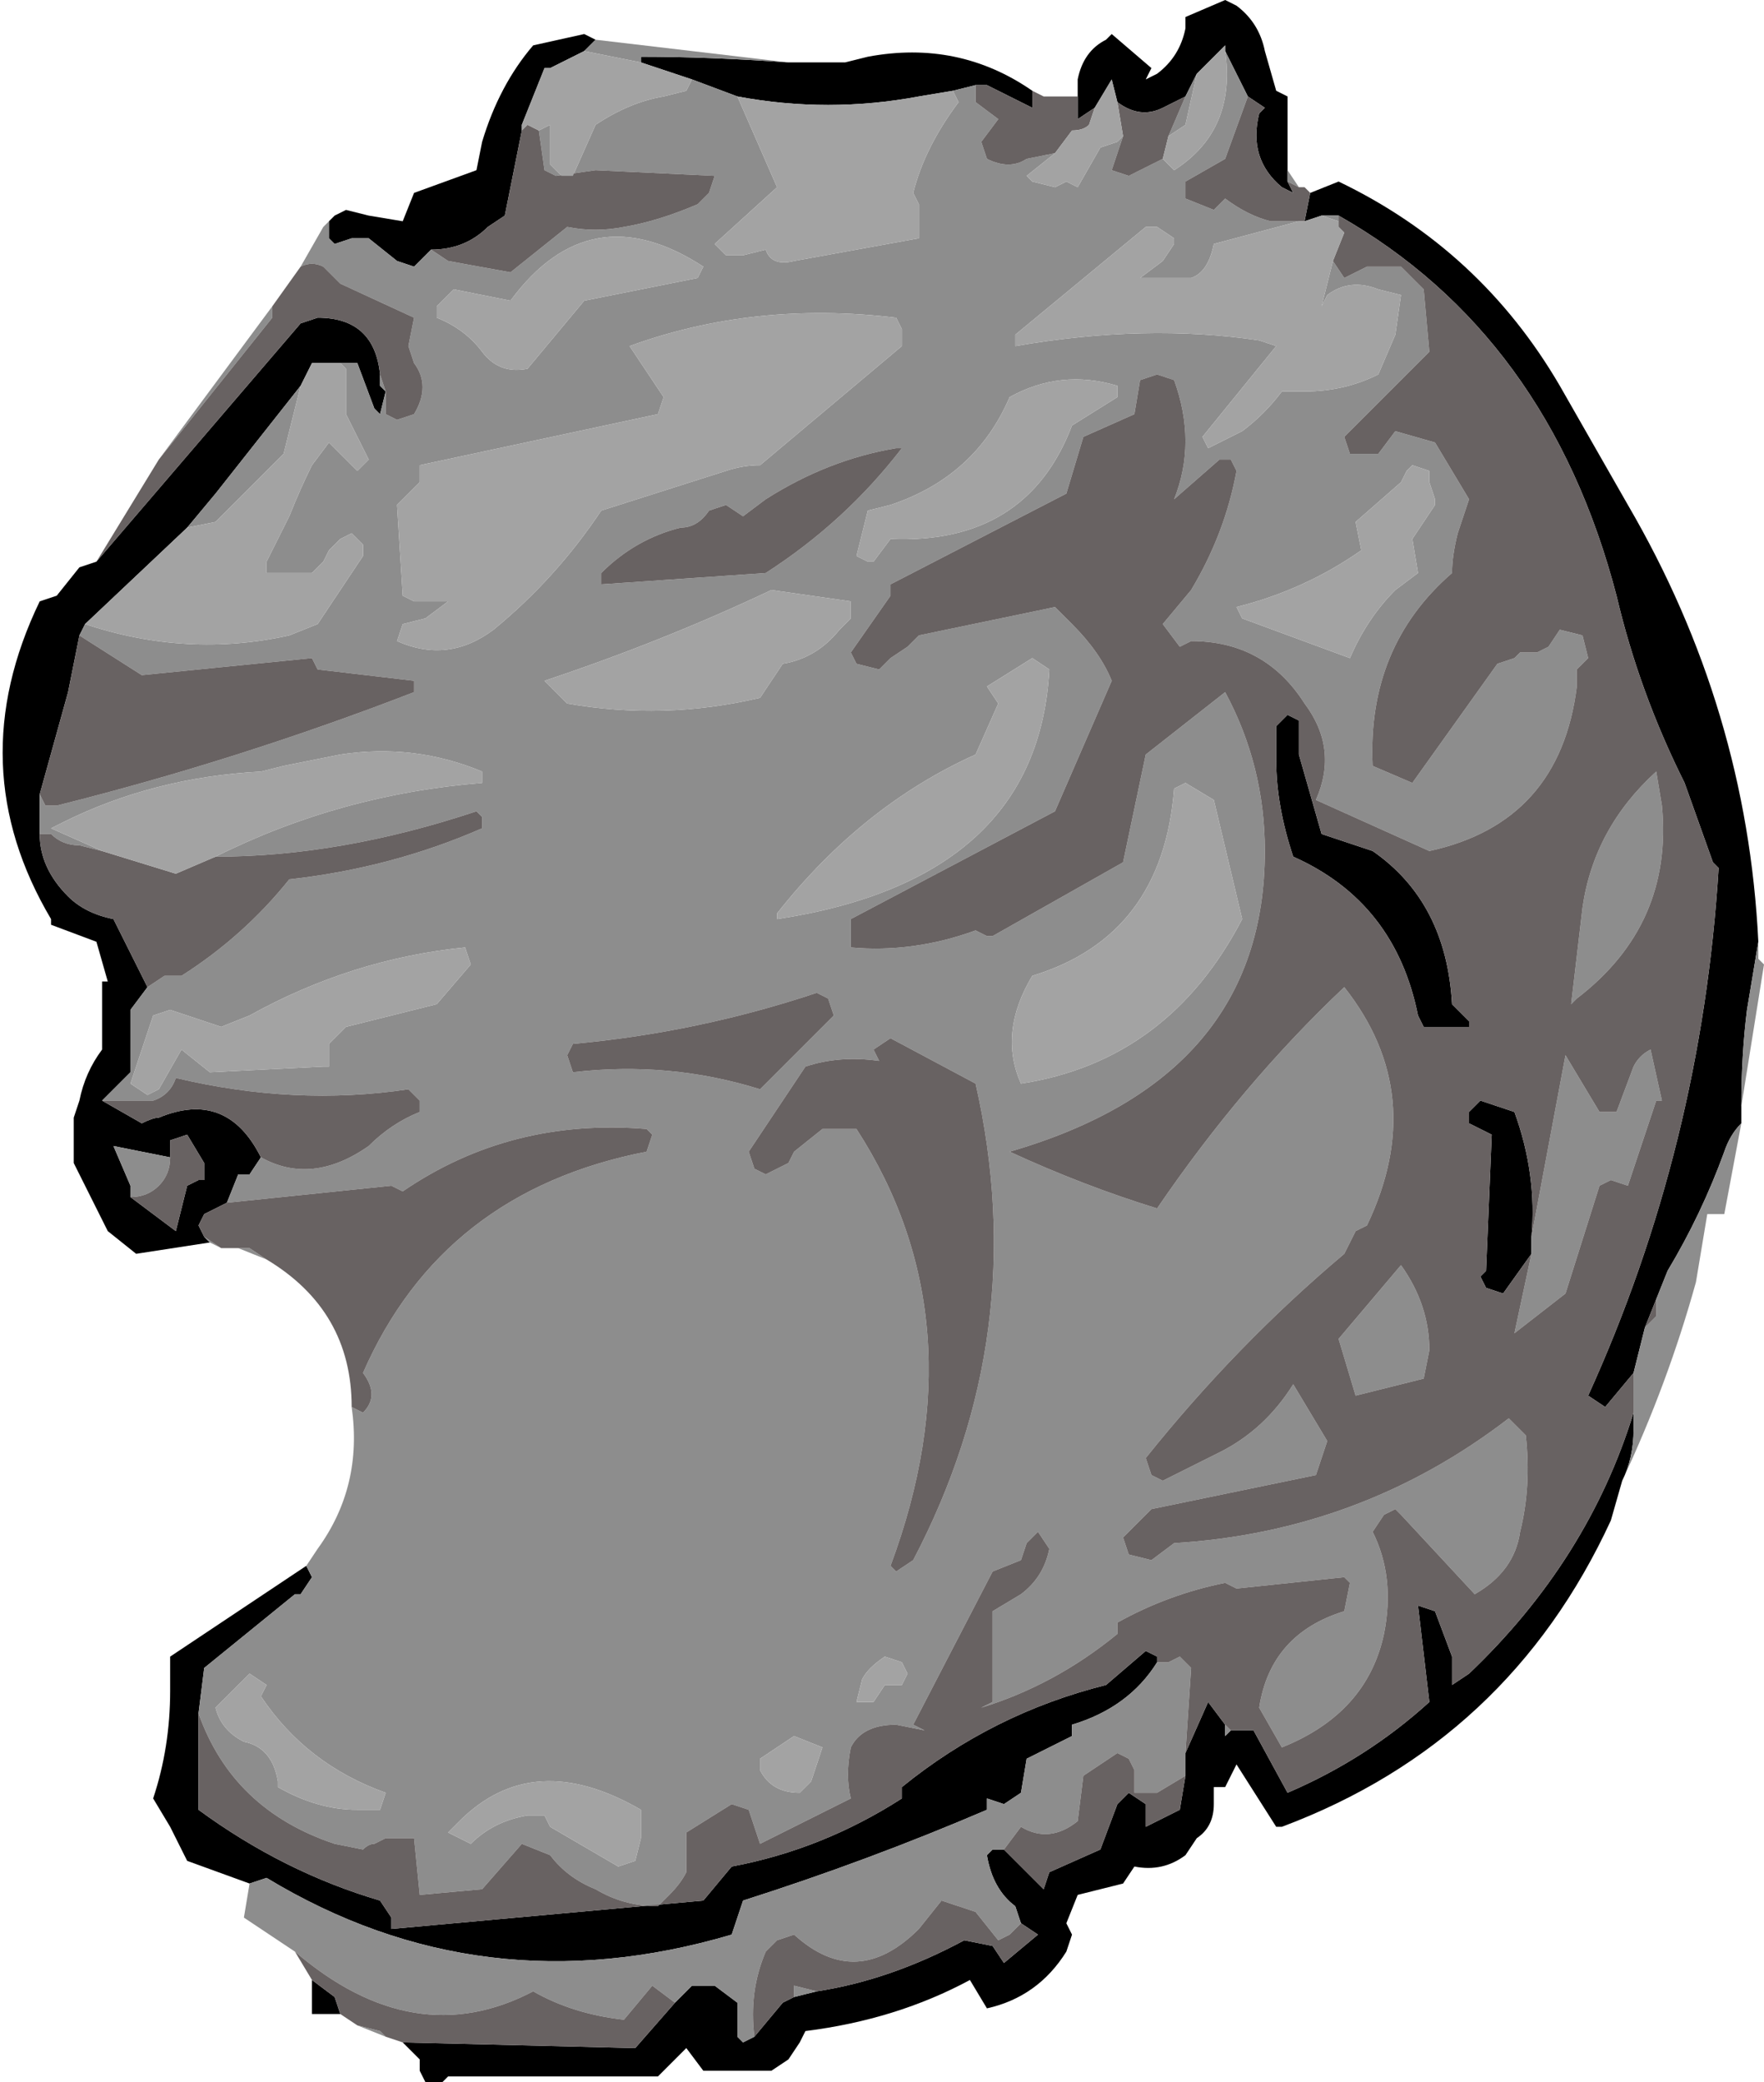 <?xml version="1.0" encoding="UTF-8" standalone="no"?>
<svg xmlns:ffdec="https://www.free-decompiler.com/flash" xmlns:xlink="http://www.w3.org/1999/xlink" ffdec:objectType="frame" height="128.45px" width="108.85px" xmlns="http://www.w3.org/2000/svg">
  <g transform="matrix(1.0, 0.0, 0.0, 1.0, 0.0, 0.0)">
    <use ffdec:characterId="92" height="18.35" transform="matrix(7.0, 0.0, 0.0, 7.0, 0.0, 0.0)" width="15.55" xlink:href="#shape0"/>
  </g>
  <defs>
    <g id="shape0" transform="matrix(1.0, 0.0, 0.0, 1.0, 0.0, 0.0)">
      <path d="M11.0 0.85 L10.8 0.45 10.8 0.4 10.55 0.65 10.45 0.85 10.25 0.95 Q10.05 1.05 9.85 0.9 L9.8 0.7 9.65 0.95 9.5 1.05 9.5 0.85 9.5 0.7 Q9.55 0.45 9.75 0.35 L9.8 0.3 10.15 0.6 10.1 0.7 10.2 0.65 Q10.4 0.5 10.45 0.25 L10.45 0.15 10.8 0.0 10.9 0.05 Q11.1 0.2 11.15 0.45 L11.25 0.8 11.35 0.85 11.35 1.5 11.35 1.6 11.4 1.7 11.3 1.65 Q11.0 1.4 11.1 1.0 L11.15 0.95 11.0 0.85 M8.6 0.75 L8.4 0.8 8.1 0.85 Q7.3 1.0 6.5 0.85 L6.1 0.7 5.65 0.55 5.65 0.5 Q6.25 0.5 6.95 0.55 L7.45 0.55 7.65 0.5 Q8.45 0.35 9.1 0.8 L9.1 0.95 8.7 0.75 8.6 0.75 M3.8 2.2 L3.65 2.35 3.5 2.3 3.25 2.1 3.1 2.1 2.95 2.15 2.9 2.1 2.9 1.95 2.95 1.9 3.05 1.85 3.25 1.9 3.55 1.95 3.65 1.7 4.2 1.5 4.25 1.25 Q4.4 0.75 4.7 0.4 L5.15 0.3 5.25 0.35 5.15 0.45 4.85 0.6 4.8 0.6 4.6 1.1 4.6 1.15 4.45 1.9 4.3 2.0 Q4.1 2.2 3.8 2.2 M3.4 3.45 L3.35 3.65 3.3 3.6 3.15 3.2 3.0 3.2 2.75 3.2 2.65 3.4 1.9 4.35 1.65 4.65 0.75 5.5 0.7 5.6 0.6 6.1 0.35 7.0 0.35 7.35 Q0.35 7.65 0.6 7.9 0.75 8.05 1.0 8.1 L1.3 8.7 1.15 8.9 1.15 9.45 0.9 9.7 1.25 9.9 Q1.35 9.85 1.4 9.85 2.0 9.6 2.3 10.2 L2.2 10.35 2.1 10.35 2.0 10.6 1.8 10.7 1.75 10.8 1.8 10.9 1.85 10.95 1.2 11.05 0.95 10.85 0.65 10.25 0.65 9.85 0.7 9.7 Q0.75 9.45 0.9 9.25 L0.9 8.65 0.95 8.65 0.85 8.3 0.45 8.15 0.45 8.1 Q-0.35 6.75 0.35 5.3 L0.5 5.25 0.7 5.0 0.85 4.95 2.65 2.85 2.8 2.8 Q3.3 2.8 3.35 3.3 L3.35 3.4 3.4 3.45 M2.7 13.8 L2.75 13.9 2.65 14.05 2.6 14.05 1.8 14.7 1.75 15.1 1.75 15.95 Q2.5 16.5 3.35 16.75 L3.45 16.9 3.45 17.0 6.2 16.75 6.45 16.45 Q7.25 16.3 7.95 15.85 L7.95 15.75 Q8.75 15.1 9.75 14.85 L10.1 14.55 10.2 14.6 10.2 14.65 Q9.95 15.05 9.45 15.2 L9.45 15.3 9.05 15.5 9.0 15.8 8.85 15.9 8.7 15.85 8.7 15.95 Q7.65 16.4 6.55 16.75 L6.45 17.05 Q4.25 17.7 2.35 16.55 L2.2 16.6 1.65 16.4 1.5 16.1 1.35 15.85 Q1.5 15.4 1.5 14.9 L1.5 14.6 2.7 13.8 M10.45 15.45 L10.65 15.0 10.8 15.2 10.8 15.3 10.85 15.25 11.05 15.25 11.35 15.8 Q12.05 15.5 12.6 15.0 L12.5 14.15 12.65 14.2 12.8 14.6 12.8 14.85 12.95 14.75 Q14.0 13.75 14.4 12.45 L14.4 12.6 Q14.4 12.85 14.3 13.05 L14.2 13.4 Q13.3 15.35 11.3 16.1 L11.25 16.1 10.9 15.55 10.8 15.75 10.7 15.75 10.7 15.9 Q10.7 16.1 10.55 16.2 L10.45 16.35 Q10.25 16.5 10.0 16.45 L9.9 16.6 9.5 16.7 9.4 16.95 9.45 17.05 9.4 17.2 Q9.15 17.6 8.7 17.7 L8.55 17.45 Q7.9 17.8 7.1 17.9 L7.05 18.0 6.95 18.15 6.8 18.25 6.2 18.25 6.05 18.05 5.8 18.3 3.95 18.3 3.9 18.35 3.75 18.35 3.7 18.25 3.7 18.15 3.55 18.0 5.6 18.05 5.95 17.65 6.1 17.5 6.3 17.5 6.5 17.65 6.5 17.95 6.55 18.0 6.65 17.95 6.9 17.65 7.0 17.6 7.2 17.55 Q7.85 17.45 8.5 17.1 L8.75 17.15 8.85 17.3 9.15 17.05 9.0 16.95 8.95 16.8 Q8.75 16.65 8.7 16.35 L8.75 16.3 8.85 16.3 9.2 16.65 9.25 16.5 9.7 16.3 9.85 15.9 9.95 15.8 10.1 15.9 10.1 16.1 10.4 15.95 10.45 15.65 10.45 15.45 M14.4 12.1 L14.15 12.4 14.0 12.3 Q15.0 10.1 15.15 7.65 L15.1 7.6 14.85 6.9 Q14.45 6.1 14.25 5.25 13.65 2.95 11.8 1.9 L11.75 1.9 Q11.7 1.9 11.65 1.9 L11.5 1.95 11.55 1.7 11.8 1.6 Q13.05 2.2 13.75 3.4 L14.35 4.45 Q15.4 6.25 15.5 8.3 L15.4 8.9 Q15.35 9.3 15.35 9.75 L15.35 9.9 Q15.25 10.0 15.2 10.15 15.0 10.7 14.7 11.2 L14.6 11.45 14.5 11.7 14.4 12.1 M3.0 17.75 L2.75 17.75 2.75 17.45 2.95 17.6 3.0 17.75 M13.5 11.05 L13.25 11.4 13.1 11.35 13.05 11.25 13.1 11.2 13.15 10.0 12.95 9.9 12.95 9.8 13.05 9.7 13.35 9.8 Q13.55 10.35 13.5 10.9 L13.5 11.05 M11.95 7.45 L12.1 7.5 Q12.75 7.95 12.8 8.85 L12.95 9.0 12.95 9.05 12.55 9.05 12.5 8.95 Q12.3 7.95 11.4 7.55 11.25 7.1 11.25 6.7 L11.25 6.4 11.35 6.3 11.45 6.35 11.45 6.65 11.65 7.35 11.95 7.45 M1.5 10.2 L1.0 10.1 1.15 10.45 1.15 10.55 1.55 10.85 1.65 10.45 1.75 10.4 1.8 10.4 1.8 10.25 1.65 10.0 1.5 10.05 1.5 10.2" fill="#000000" fill-rule="evenodd" stroke="none"/>
      <path d="M11.75 2.3 L11.85 2.45 12.05 2.35 12.35 2.35 Q12.45 2.45 12.55 2.55 L12.6 3.1 11.85 3.85 11.9 4.0 12.15 4.0 12.3 3.8 12.65 3.9 12.95 4.4 12.85 4.7 Q12.8 4.9 12.8 5.05 12.05 5.7 12.1 6.75 L12.45 6.9 13.2 5.85 13.35 5.8 13.4 5.75 13.55 5.75 13.65 5.7 13.75 5.55 13.95 5.6 14.0 5.8 13.9 5.9 13.9 6.05 Q13.75 7.25 12.6 7.5 L11.6 7.05 Q11.8 6.6 11.5 6.2 11.15 5.65 10.5 5.65 L10.4 5.7 10.25 5.5 10.5 5.2 Q10.8 4.7 10.9 4.15 L10.85 4.05 10.75 4.05 10.35 4.4 Q10.55 3.9 10.35 3.35 L10.2 3.3 10.05 3.35 10.0 3.65 9.55 3.85 9.4 4.35 7.85 5.15 7.85 5.25 7.5 5.75 7.55 5.85 7.75 5.9 7.85 5.8 8.0 5.7 8.1 5.6 9.3 5.35 9.45 5.5 Q9.7 5.75 9.8 6.0 L9.3 7.15 7.5 8.1 7.5 8.35 Q8.05 8.4 8.6 8.2 L8.7 8.25 8.75 8.25 9.9 7.6 10.1 6.65 10.8 6.1 Q11.15 6.75 11.15 7.5 11.15 9.5 8.9 10.15 9.55 10.45 10.2 10.65 10.95 9.55 11.85 8.7 12.6 9.65 12.05 10.8 L11.95 10.85 11.85 11.05 Q10.9 11.85 10.1 12.85 L10.15 13.0 10.25 13.05 10.75 12.8 Q11.15 12.6 11.4 12.2 L11.7 12.7 11.6 13.0 10.15 13.3 9.9 13.55 9.95 13.7 10.15 13.75 10.35 13.6 Q12.0 13.5 13.3 12.5 L13.45 12.65 Q13.5 13.1 13.4 13.5 13.35 13.85 13.0 14.05 L12.35 13.35 12.3 13.3 12.2 13.35 12.1 13.5 Q12.3 13.9 12.2 14.4 12.05 15.1 11.3 15.4 L11.1 15.05 Q11.2 14.4 11.85 14.2 L11.9 13.95 11.85 13.9 10.9 14.0 10.8 13.95 Q10.3 14.05 9.85 14.3 L9.85 14.4 Q9.3 14.85 8.65 15.05 L8.75 15.0 8.75 14.2 9.0 14.05 Q9.2 13.9 9.25 13.65 L9.15 13.5 9.05 13.6 9.0 13.75 8.75 13.85 8.05 15.2 8.15 15.25 7.9 15.2 Q7.6 15.2 7.5 15.4 7.45 15.65 7.5 15.85 L6.7 16.25 6.6 15.95 6.45 15.9 6.05 16.15 6.05 16.5 Q6.0 16.6 5.9 16.7 L5.8 16.8 Q5.5 16.8 5.25 16.65 5.0 16.55 4.85 16.35 L4.6 16.25 4.25 16.65 3.7 16.7 3.65 16.2 3.4 16.2 3.3 16.25 Q3.25 16.25 3.2 16.3 L2.95 16.25 Q2.05 15.95 1.75 15.1 L1.8 14.7 2.6 14.05 2.65 14.05 2.75 13.9 2.7 13.8 2.8 13.65 Q3.2 13.1 3.1 12.4 L3.2 12.45 Q3.35 12.3 3.2 12.1 3.9 10.5 5.7 10.15 L5.75 10.0 5.7 9.95 Q4.5 9.85 3.55 10.5 L3.45 10.45 2.0 10.6 2.1 10.35 2.2 10.35 2.3 10.2 Q2.75 10.45 3.25 10.1 3.45 9.9 3.7 9.8 L3.7 9.7 3.6 9.6 Q2.6 9.75 1.55 9.5 1.5 9.65 1.35 9.7 L0.9 9.7 1.15 9.45 1.15 8.9 1.3 8.7 1.45 8.6 1.6 8.6 Q2.15 8.25 2.55 7.75 3.45 7.65 4.25 7.3 L4.25 7.2 4.2 7.15 Q3.0 7.55 1.9 7.55 3.0 7.0 4.25 6.9 L4.25 6.8 Q3.65 6.55 3.0 6.65 L2.5 6.75 2.3 6.8 Q1.35 6.85 0.55 7.25 L0.45 7.3 0.9 7.5 0.7 7.45 Q0.55 7.45 0.45 7.35 L0.35 7.35 0.35 7.0 0.4 7.1 0.5 7.1 Q2.1 6.7 3.65 6.1 L3.65 6.0 2.8 5.9 2.75 5.8 1.25 5.95 0.7 5.6 0.75 5.5 Q1.65 5.8 2.55 5.6 L2.8 5.5 3.2 4.9 3.2 4.8 3.1 4.7 3.0 4.75 2.9 4.85 2.85 4.95 2.75 5.05 2.35 5.05 2.35 4.95 2.55 4.55 Q2.65 4.3 2.75 4.1 L2.9 3.9 3.15 4.15 3.25 4.05 3.05 3.65 3.05 3.25 3.0 3.2 3.15 3.2 3.3 3.6 3.35 3.65 3.4 3.45 3.4 3.65 3.5 3.7 3.65 3.65 Q3.8 3.4 3.65 3.2 L3.6 3.05 3.65 2.8 3.0 2.5 2.85 2.35 Q2.75 2.3 2.65 2.35 L2.85 2.0 2.9 1.95 2.9 2.1 2.95 2.15 3.1 2.1 3.25 2.1 3.5 2.3 3.65 2.35 3.8 2.2 3.95 2.3 4.5 2.4 5.0 2.0 Q5.25 2.05 5.5 2.0 5.8 1.95 6.15 1.8 L6.25 1.7 6.3 1.55 5.25 1.5 4.9 1.55 4.8 1.5 4.75 1.15 4.85 1.1 4.85 1.45 4.95 1.55 5.05 1.55 5.25 1.1 Q5.55 0.9 5.85 0.85 L6.05 0.8 6.1 0.7 6.5 0.85 6.85 1.65 6.3 2.15 6.4 2.25 6.55 2.25 6.75 2.2 Q6.8 2.35 7.0 2.3 L8.1 2.1 8.1 1.8 8.05 1.7 Q8.1 1.5 8.2 1.3 8.3 1.1 8.45 0.9 L8.4 0.8 8.6 0.75 8.6 0.9 8.8 1.05 8.65 1.25 8.7 1.4 Q8.9 1.5 9.05 1.4 L9.3 1.35 9.05 1.55 9.1 1.6 9.3 1.65 9.4 1.6 9.5 1.65 9.7 1.3 9.85 1.25 9.9 1.2 9.8 1.5 9.95 1.55 10.25 1.4 10.35 1.5 Q10.9 1.15 10.8 0.45 L11.0 0.85 10.8 1.4 10.45 1.6 10.45 1.75 10.7 1.85 10.8 1.75 Q11.0 1.9 11.2 1.95 L11.45 1.95 10.7 2.15 Q10.65 2.4 10.5 2.45 L10.05 2.45 10.25 2.3 10.35 2.15 10.35 2.1 10.2 2.0 10.1 2.0 8.95 2.95 8.95 3.05 Q10.1 2.85 11.1 3.0 L11.25 3.05 10.6 3.85 10.65 3.95 10.95 3.8 Q11.15 3.65 11.3 3.45 L11.5 3.45 Q11.85 3.45 12.15 3.3 L12.3 2.95 12.35 2.6 12.15 2.55 Q11.9 2.45 11.7 2.6 L11.65 2.7 11.75 2.3 M10.2 14.65 L10.3 14.65 10.4 14.6 10.5 14.7 10.45 15.45 10.45 15.65 10.2 15.8 10.0 15.8 10.0 15.6 9.95 15.5 9.85 15.45 9.55 15.65 9.5 16.05 Q9.25 16.25 9.0 16.1 L8.85 16.3 8.75 16.3 8.7 16.35 Q8.75 16.65 8.95 16.8 L9.0 16.95 8.9 17.05 8.8 17.1 8.6 16.85 8.3 16.75 8.1 17.0 Q7.55 17.55 7.0 17.05 L6.85 17.1 6.75 17.2 Q6.6 17.55 6.65 17.95 L6.55 18.0 6.5 17.95 6.5 17.65 6.3 17.5 6.1 17.5 5.95 17.65 5.75 17.5 5.5 17.8 Q5.05 17.75 4.7 17.55 3.65 18.1 2.6 17.2 L2.15 16.9 2.2 16.6 2.35 16.55 Q4.25 17.7 6.45 17.05 L6.55 16.75 Q7.65 16.4 8.7 15.95 L8.7 15.85 8.85 15.9 9.0 15.8 9.05 15.5 9.45 15.3 9.45 15.2 Q9.95 15.05 10.2 14.65 M10.8 15.2 L10.85 15.25 10.8 15.3 10.8 15.2 M14.4 12.45 L14.4 12.1 14.5 11.7 14.6 11.6 14.6 11.45 14.7 11.2 Q15.0 10.7 15.2 10.15 15.25 10.0 15.35 9.9 L15.2 10.7 15.05 10.7 14.95 11.3 Q14.7 12.2 14.3 13.05 14.4 12.85 14.4 12.6 L14.4 12.45 M11.8 1.9 L11.8 2.0 11.8 1.95 11.65 1.9 Q11.7 1.9 11.75 1.9 L11.8 1.9 M15.5 8.3 L15.5 8.45 15.55 8.5 15.35 9.75 Q15.35 9.3 15.4 8.9 L15.5 8.3 M11.3 16.1 L11.25 16.1 11.3 16.1 M3.4 17.95 L3.15 17.85 3.35 17.9 3.4 17.95 M12.4 4.15 L12.35 4.25 11.95 4.6 12.0 4.85 Q11.5 5.2 10.9 5.35 L10.95 5.45 11.9 5.8 Q12.05 5.45 12.3 5.2 L12.5 5.05 12.45 4.75 12.65 4.45 12.65 4.4 12.6 4.25 12.6 4.15 12.45 4.1 12.4 4.15 M13.5 10.9 L13.8 9.3 14.1 9.8 14.25 9.8 14.4 9.4 Q14.45 9.3 14.55 9.25 L14.65 9.7 14.6 9.7 14.35 10.45 14.2 10.4 14.1 10.45 13.8 11.4 13.35 11.75 13.5 11.05 13.5 10.9 M13.85 8.85 L13.95 8.0 Q14.05 7.3 14.6 6.8 L14.65 7.1 Q14.75 8.15 13.9 8.8 L13.85 8.85 M11.8 11.8 L12.35 11.15 Q12.6 11.5 12.6 11.9 L12.55 12.15 11.95 12.3 11.8 11.8 M10.45 0.85 L10.55 0.65 10.45 1.1 10.3 1.2 10.45 0.85 M11.35 1.6 L11.35 1.5 11.45 1.65 11.35 1.6 M11.5 1.65 L11.55 1.7 11.5 1.65 M9.85 3.4 Q9.35 3.25 8.9 3.5 8.6 4.2 7.85 4.45 L7.65 4.5 7.55 4.9 7.65 4.95 7.7 4.95 7.85 4.75 Q9.05 4.8 9.45 3.75 L9.85 3.5 9.85 3.4 M6.95 0.55 Q6.25 0.5 5.65 0.5 L5.65 0.55 5.15 0.45 5.25 0.35 6.95 0.55 M6.2 2.35 Q5.2 1.7 4.5 2.65 L4.0 2.55 3.85 2.7 3.85 2.8 Q4.1 2.9 4.25 3.1 4.4 3.3 4.65 3.25 L5.15 2.65 6.15 2.45 6.2 2.35 M7.95 2.9 L7.9 2.8 Q6.65 2.65 5.55 3.05 L5.85 3.5 5.8 3.65 3.7 4.1 3.7 4.25 3.5 4.45 3.55 5.25 3.65 5.3 3.95 5.3 3.75 5.45 3.55 5.5 3.5 5.65 Q3.95 5.85 4.35 5.55 4.9 5.1 5.3 4.5 L6.4 4.15 Q6.55 4.1 6.7 4.1 L7.95 3.05 7.95 2.9 M7.9 3.95 Q7.3 4.05 6.75 4.4 L6.55 4.55 6.4 4.45 6.25 4.5 Q6.15 4.65 6.0 4.65 5.6 4.75 5.3 5.05 L5.3 5.15 6.75 5.05 Q7.45 4.6 7.95 3.95 L7.9 3.95 M6.9 5.85 Q7.2 5.8 7.4 5.55 L7.5 5.45 7.5 5.3 6.8 5.2 Q5.85 5.65 4.8 6.0 L5.0 6.2 Q5.85 6.35 6.7 6.15 L6.9 5.85 M9.1 5.8 L8.7 6.05 8.8 6.2 8.6 6.65 Q7.6 7.1 6.85 8.05 L6.85 8.1 Q9.15 7.75 9.25 5.9 L9.1 5.8 M10.35 6.95 Q10.25 8.25 9.1 8.6 8.8 9.1 9.0 9.55 10.3 9.35 10.95 8.1 L10.7 7.05 10.45 6.9 10.35 6.95 M4.8 0.6 L4.85 0.6 4.8 0.6 M4.6 1.1 L4.6 1.15 4.6 1.1 M3.4 3.45 L3.35 3.4 3.35 3.3 3.4 3.45 M1.85 10.95 L1.8 10.9 1.95 11.0 1.85 10.95 M2.4 2.7 L2.4 2.8 1.4 4.05 2.4 2.7 M2.65 3.4 L2.5 4.0 1.9 4.6 1.65 4.65 1.9 4.35 2.65 3.4 M4.1 8.35 Q3.1 8.45 2.2 8.95 L1.95 9.05 1.5 8.9 1.35 8.95 1.15 9.55 1.3 9.65 1.4 9.6 1.6 9.25 1.85 9.45 2.85 9.4 2.9 9.4 2.9 9.2 3.05 9.05 3.85 8.85 4.15 8.5 4.1 8.35 M5.05 9.45 Q5.9 9.35 6.7 9.6 L7.35 8.95 7.3 8.8 7.2 8.75 Q6.15 9.1 5.05 9.2 L5.0 9.3 5.05 9.45 M1.15 10.55 L1.15 10.45 1.0 10.1 1.5 10.2 Q1.5 10.35 1.4 10.45 1.3 10.55 1.15 10.55 M1.8 10.4 L1.75 10.4 1.8 10.4 M2.1 11.0 L2.2 11.0 2.35 11.1 2.1 11.0 M6.75 10.35 L6.95 10.25 7.0 10.15 7.25 9.95 7.55 9.95 Q8.65 11.65 7.85 13.8 L7.9 13.85 8.05 13.75 Q9.1 11.75 8.6 9.55 L7.85 9.15 7.7 9.25 7.75 9.35 Q7.4 9.3 7.1 9.4 L6.6 10.15 6.65 10.3 6.75 10.35 M7.2 17.55 L7.0 17.6 7.0 17.5 7.2 17.55 M7.8 14.6 Q7.65 14.7 7.6 14.8 L7.55 15.0 7.7 15.0 7.8 14.85 7.95 14.85 8.0 14.75 7.95 14.65 7.8 14.6 M6.7 15.6 Q6.8 15.8 7.05 15.8 L7.15 15.7 7.25 15.4 7.0 15.3 6.7 15.5 6.7 15.6 M4.15 16.25 Q4.35 16.05 4.65 16.0 L4.8 16.0 4.85 16.1 5.45 16.45 5.6 16.4 5.65 16.2 5.65 15.95 Q4.7 15.4 4.05 16.05 L3.95 16.15 4.15 16.25 M3.35 15.95 L3.4 15.8 Q2.7 15.55 2.3 14.95 L2.35 14.85 2.2 14.75 1.9 15.05 Q1.95 15.25 2.15 15.35 2.4 15.4 2.45 15.7 L2.45 15.75 Q2.8 15.95 3.15 15.95 L3.35 15.95" fill="#8d8d8d" fill-rule="evenodd" stroke="none"/>
      <path d="M1.75 15.1 Q2.05 15.95 2.95 16.25 L3.2 16.3 Q3.25 16.25 3.3 16.25 L3.4 16.2 3.65 16.2 3.7 16.7 4.25 16.65 4.6 16.25 4.85 16.35 Q5.0 16.55 5.25 16.65 5.5 16.8 5.8 16.8 L5.9 16.7 Q6.0 16.6 6.05 16.5 L6.05 16.15 6.45 15.9 6.6 15.95 6.7 16.25 7.5 15.85 Q7.45 15.65 7.5 15.4 7.6 15.2 7.9 15.2 L8.15 15.25 8.05 15.2 8.75 13.85 9.0 13.75 9.05 13.6 9.15 13.5 9.25 13.65 Q9.2 13.9 9.0 14.05 L8.75 14.2 8.75 15.0 8.65 15.05 Q9.3 14.85 9.85 14.4 L9.85 14.3 Q10.3 14.05 10.8 13.95 L10.9 14.0 11.85 13.9 11.9 13.95 11.85 14.2 Q11.2 14.4 11.1 15.05 L11.3 15.4 Q12.05 15.1 12.2 14.4 12.3 13.9 12.1 13.5 L12.2 13.35 12.3 13.3 12.35 13.35 13.0 14.05 Q13.35 13.85 13.4 13.5 13.5 13.1 13.45 12.65 L13.3 12.5 Q12.0 13.5 10.35 13.6 L10.15 13.75 9.95 13.7 9.9 13.55 10.15 13.3 11.6 13.0 11.7 12.7 11.4 12.2 Q11.15 12.6 10.75 12.8 L10.25 13.05 10.15 13.0 10.1 12.85 Q10.9 11.85 11.85 11.05 L11.95 10.85 12.05 10.8 Q12.6 9.65 11.85 8.7 10.95 9.55 10.2 10.65 9.55 10.45 8.9 10.15 11.15 9.5 11.15 7.5 11.15 6.75 10.8 6.1 L10.1 6.65 9.9 7.6 8.75 8.25 8.7 8.25 8.6 8.2 Q8.05 8.4 7.5 8.35 L7.5 8.1 9.3 7.15 9.8 6.0 Q9.7 5.75 9.45 5.5 L9.3 5.35 8.1 5.6 8.0 5.7 7.85 5.8 7.75 5.9 7.55 5.85 7.5 5.75 7.85 5.25 7.85 5.15 9.4 4.35 9.55 3.85 10.0 3.65 10.05 3.35 10.2 3.3 10.35 3.35 Q10.55 3.9 10.35 4.4 L10.75 4.05 10.85 4.05 10.9 4.15 Q10.8 4.7 10.5 5.2 L10.25 5.5 10.4 5.7 10.5 5.65 Q11.15 5.65 11.5 6.2 11.8 6.6 11.6 7.05 L12.6 7.5 Q13.75 7.25 13.9 6.05 L13.9 5.9 14.0 5.8 13.95 5.6 13.75 5.55 13.65 5.7 13.55 5.75 13.4 5.75 13.35 5.8 13.2 5.85 12.45 6.9 12.1 6.75 Q12.05 5.7 12.8 5.05 12.8 4.9 12.85 4.7 L12.95 4.4 12.65 3.9 12.3 3.8 12.15 4.0 11.9 4.0 11.85 3.85 12.6 3.1 12.55 2.55 Q12.45 2.45 12.35 2.35 L12.05 2.35 11.85 2.45 11.75 2.3 11.85 2.05 11.8 2.0 11.8 1.9 Q13.65 2.95 14.25 5.25 14.45 6.1 14.85 6.9 L15.1 7.6 15.15 7.65 Q15.0 10.1 14.0 12.3 L14.15 12.4 14.4 12.1 14.4 12.45 Q14.0 13.75 12.95 14.75 L12.8 14.85 12.8 14.6 12.65 14.2 12.5 14.15 12.6 15.0 Q12.05 15.5 11.35 15.8 L11.05 15.25 10.85 15.25 10.8 15.2 10.65 15.0 10.45 15.45 10.5 14.7 10.4 14.6 10.3 14.65 10.2 14.65 10.2 14.6 10.1 14.55 9.75 14.85 Q8.75 15.1 7.95 15.75 L7.95 15.85 Q7.25 16.3 6.45 16.45 L6.2 16.75 3.45 17.0 3.45 16.9 3.35 16.75 Q2.5 16.5 1.75 15.95 L1.75 15.1 M11.45 1.95 L11.2 1.95 Q11.0 1.9 10.8 1.75 L10.7 1.85 10.45 1.75 10.45 1.6 10.8 1.4 11.0 0.85 11.15 0.95 11.1 1.0 Q11.0 1.4 11.3 1.65 L11.4 1.7 11.35 1.6 11.45 1.65 11.5 1.65 11.55 1.7 11.5 1.95 11.45 1.95 M10.25 1.4 L9.95 1.55 9.8 1.5 9.9 1.2 9.85 0.9 Q10.05 1.05 10.25 0.95 L10.45 0.85 10.3 1.2 10.25 1.4 M9.3 1.35 L9.05 1.4 Q8.9 1.5 8.7 1.4 L8.65 1.25 8.8 1.05 8.6 0.9 8.6 0.75 8.7 0.75 9.1 0.95 9.1 0.8 9.2 0.85 9.5 0.85 9.5 1.05 9.65 0.95 9.6 1.1 Q9.55 1.15 9.45 1.15 L9.3 1.35 M4.75 1.15 L4.8 1.5 4.9 1.55 5.25 1.5 6.3 1.55 6.25 1.7 6.15 1.8 Q5.8 1.95 5.5 2.0 5.25 2.05 5.0 2.0 L4.5 2.4 3.95 2.3 3.8 2.2 Q4.1 2.2 4.3 2.0 L4.45 1.9 4.6 1.15 4.65 1.1 4.75 1.15 M2.65 2.35 Q2.75 2.3 2.85 2.35 L3.0 2.5 3.65 2.8 3.6 3.05 3.65 3.2 Q3.8 3.4 3.65 3.65 L3.5 3.7 3.4 3.65 3.4 3.45 3.35 3.3 Q3.3 2.8 2.8 2.8 L2.65 2.85 0.85 4.95 1.4 4.05 2.4 2.8 2.4 2.7 2.65 2.35 M0.7 5.6 L1.25 5.95 2.75 5.8 2.8 5.9 3.65 6.0 3.65 6.1 Q2.1 6.7 0.5 7.1 L0.4 7.1 0.35 7.0 0.6 6.1 0.7 5.6 M0.35 7.35 L0.45 7.35 Q0.55 7.45 0.7 7.45 L0.9 7.5 1.55 7.7 1.9 7.55 Q3.0 7.55 4.2 7.15 L4.25 7.2 4.25 7.3 Q3.45 7.65 2.55 7.75 2.15 8.25 1.6 8.6 L1.45 8.6 1.3 8.7 1.0 8.1 Q0.75 8.05 0.6 7.9 0.35 7.65 0.35 7.35 M0.9 9.7 L1.35 9.7 Q1.5 9.65 1.55 9.5 2.6 9.75 3.6 9.6 L3.7 9.7 3.7 9.8 Q3.45 9.9 3.25 10.1 2.75 10.45 2.3 10.2 2.0 9.6 1.4 9.85 1.35 9.85 1.25 9.9 L0.9 9.7 M2.0 10.6 L3.45 10.45 3.55 10.5 Q4.5 9.85 5.7 9.95 L5.75 10.0 5.7 10.15 Q3.9 10.5 3.2 12.1 3.35 12.3 3.2 12.45 L3.1 12.4 Q3.1 11.55 2.35 11.1 L2.2 11.0 2.1 11.0 1.95 11.0 1.8 10.9 1.75 10.8 1.8 10.7 2.0 10.6 M3.55 18.0 L3.4 17.95 3.35 17.9 3.15 17.85 3.0 17.75 2.95 17.6 2.75 17.45 2.6 17.2 Q3.65 18.1 4.7 17.55 5.05 17.75 5.5 17.8 L5.75 17.5 5.95 17.65 5.6 18.05 3.55 18.0 M13.5 11.05 L13.35 11.75 13.8 11.4 14.1 10.45 14.2 10.4 14.35 10.45 14.6 9.7 14.65 9.7 14.55 9.25 Q14.45 9.3 14.4 9.4 L14.25 9.8 14.1 9.8 13.8 9.3 13.5 10.9 Q13.55 10.35 13.35 9.8 L13.05 9.7 12.95 9.8 12.95 9.9 13.15 10.0 13.1 11.2 13.05 11.25 13.1 11.35 13.25 11.4 13.5 11.05 M11.95 7.45 L11.65 7.35 11.45 6.65 11.45 6.35 11.35 6.3 11.25 6.4 11.25 6.7 Q11.25 7.1 11.4 7.55 12.3 7.95 12.5 8.95 L12.55 9.05 12.95 9.05 12.95 9.0 12.8 8.85 Q12.75 7.95 12.1 7.5 L11.95 7.45 M11.8 11.8 L11.95 12.3 12.55 12.15 12.6 11.9 Q12.6 11.5 12.35 11.15 L11.8 11.8 M13.85 8.85 L13.9 8.8 Q14.75 8.15 14.65 7.1 L14.6 6.8 Q14.05 7.3 13.95 8.0 L13.85 8.85 M14.6 11.45 L14.6 11.6 14.5 11.7 14.6 11.45 M7.9 3.95 L7.95 3.95 Q7.45 4.6 6.75 5.05 L5.3 5.15 5.3 5.05 Q5.6 4.75 6.0 4.65 6.15 4.65 6.25 4.5 L6.4 4.45 6.55 4.55 6.75 4.4 Q7.3 4.05 7.9 3.95 M5.05 9.45 L5.0 9.3 5.05 9.2 Q6.15 9.1 7.2 8.75 L7.3 8.8 7.35 8.95 6.7 9.6 Q5.9 9.35 5.05 9.45 M1.15 10.55 Q1.3 10.55 1.4 10.45 1.5 10.35 1.5 10.2 L1.5 10.05 1.65 10.0 1.8 10.25 1.8 10.4 1.75 10.4 1.65 10.45 1.55 10.85 1.15 10.55 M6.75 10.35 L6.65 10.3 6.6 10.15 7.1 9.4 Q7.4 9.3 7.75 9.35 L7.7 9.25 7.85 9.15 8.6 9.55 Q9.1 11.75 8.05 13.75 L7.9 13.85 7.85 13.8 Q8.65 11.65 7.55 9.95 L7.25 9.95 7.0 10.15 6.95 10.25 6.75 10.35 M8.85 16.3 L9.0 16.1 Q9.25 16.25 9.5 16.05 L9.55 15.65 9.85 15.45 9.95 15.5 10.0 15.6 10.0 15.8 10.2 15.8 10.45 15.65 10.4 15.95 10.1 16.1 10.1 15.9 9.95 15.8 9.85 15.9 9.7 16.3 9.25 16.5 9.2 16.65 8.85 16.3 M9.0 16.95 L9.15 17.05 8.85 17.3 8.75 17.15 8.5 17.1 Q7.85 17.45 7.2 17.55 L7.0 17.5 7.0 17.6 6.9 17.65 6.65 17.95 Q6.6 17.55 6.75 17.2 L6.85 17.1 7.0 17.05 Q7.55 17.55 8.1 17.0 L8.3 16.75 8.6 16.85 8.8 17.1 8.9 17.05 9.0 16.95" fill="#686262" fill-rule="evenodd" stroke="none"/>
      <path d="M11.75 2.3 L11.65 2.7 11.7 2.6 Q11.9 2.45 12.15 2.55 L12.35 2.6 12.3 2.95 12.15 3.3 Q11.85 3.45 11.5 3.45 L11.3 3.45 Q11.15 3.65 10.95 3.8 L10.65 3.95 10.6 3.85 11.25 3.05 11.1 3.0 Q10.1 2.85 8.95 3.05 L8.95 2.95 10.1 2.0 10.2 2.0 10.35 2.1 10.35 2.15 10.25 2.3 10.05 2.45 10.5 2.45 Q10.65 2.4 10.7 2.15 L11.45 1.95 11.5 1.95 11.65 1.9 11.8 1.95 11.8 2.0 11.85 2.05 11.75 2.3 M10.8 0.45 Q10.9 1.15 10.35 1.5 L10.25 1.4 10.3 1.2 10.45 1.1 10.55 0.65 10.8 0.4 10.8 0.45 M9.9 1.2 L9.85 1.25 9.7 1.3 9.5 1.65 9.4 1.6 9.3 1.65 9.1 1.6 9.05 1.55 9.3 1.35 9.45 1.15 Q9.55 1.15 9.6 1.1 L9.65 0.95 9.8 0.7 9.85 0.9 9.9 1.2 M8.4 0.8 L8.45 0.9 Q8.3 1.1 8.2 1.3 8.1 1.5 8.05 1.7 L8.1 1.8 8.1 2.1 7.0 2.3 Q6.8 2.35 6.75 2.2 L6.55 2.25 6.4 2.25 6.3 2.15 6.85 1.65 6.5 0.85 Q7.3 1.0 8.1 0.85 L8.4 0.8 M6.1 0.7 L6.05 0.8 5.85 0.85 Q5.55 0.9 5.25 1.1 L5.05 1.55 4.95 1.55 4.85 1.45 4.85 1.1 4.75 1.15 4.65 1.1 4.6 1.15 4.6 1.1 4.8 0.6 4.85 0.6 5.15 0.45 5.65 0.55 6.1 0.7 M3.0 3.2 L3.05 3.25 3.05 3.65 3.25 4.05 3.15 4.15 2.9 3.9 2.75 4.1 Q2.65 4.3 2.55 4.55 L2.35 4.95 2.35 5.05 2.75 5.05 2.85 4.95 2.9 4.85 3.0 4.75 3.1 4.7 3.2 4.8 3.2 4.9 2.8 5.5 2.55 5.6 Q1.65 5.8 0.75 5.5 L1.65 4.65 1.9 4.6 2.5 4.0 2.65 3.4 2.75 3.2 3.0 3.2 M0.9 7.5 L0.45 7.3 0.55 7.25 Q1.35 6.85 2.3 6.8 L2.5 6.75 3.0 6.65 Q3.65 6.55 4.25 6.8 L4.25 6.9 Q3.0 7.0 1.9 7.55 L1.55 7.7 0.9 7.5 M12.4 4.15 L12.45 4.1 12.6 4.15 12.6 4.25 12.65 4.4 12.65 4.45 12.45 4.75 12.5 5.05 12.3 5.2 Q12.05 5.45 11.9 5.8 L10.95 5.45 10.9 5.35 Q11.5 5.2 12.0 4.85 L11.95 4.6 12.35 4.25 12.4 4.15 M9.85 3.4 L9.85 3.5 9.45 3.75 Q9.05 4.8 7.85 4.75 L7.7 4.95 7.65 4.95 7.55 4.9 7.65 4.5 7.85 4.45 Q8.6 4.2 8.9 3.5 9.35 3.25 9.85 3.4 M7.95 2.9 L7.95 3.05 6.7 4.1 Q6.55 4.1 6.4 4.15 L5.3 4.5 Q4.9 5.1 4.35 5.55 3.95 5.85 3.5 5.65 L3.55 5.5 3.75 5.45 3.95 5.3 3.65 5.3 3.55 5.25 3.5 4.45 3.7 4.25 3.7 4.1 5.8 3.65 5.85 3.5 5.55 3.05 Q6.65 2.65 7.9 2.8 L7.95 2.9 M6.2 2.35 L6.15 2.45 5.15 2.65 4.65 3.25 Q4.4 3.3 4.25 3.1 4.1 2.9 3.85 2.8 L3.85 2.7 4.0 2.55 4.5 2.65 Q5.2 1.7 6.2 2.35 M10.35 6.95 L10.45 6.9 10.7 7.05 10.95 8.1 Q10.3 9.35 9.0 9.55 8.8 9.1 9.1 8.6 10.25 8.25 10.35 6.95 M9.1 5.8 L9.25 5.9 Q9.15 7.75 6.85 8.1 L6.85 8.05 Q7.6 7.1 8.6 6.65 L8.8 6.2 8.7 6.05 9.1 5.8 M6.9 5.85 L6.7 6.15 Q5.85 6.35 5.0 6.2 L4.8 6.0 Q5.85 5.65 6.8 5.2 L7.5 5.3 7.5 5.45 7.4 5.55 Q7.2 5.8 6.9 5.85 M4.1 8.35 L4.15 8.5 3.85 8.85 3.05 9.05 2.9 9.2 2.9 9.4 2.85 9.4 1.85 9.45 1.6 9.25 1.4 9.6 1.3 9.65 1.15 9.55 1.35 8.95 1.5 8.9 1.95 9.05 2.2 8.95 Q3.1 8.45 4.1 8.35 M6.7 15.6 L6.7 15.5 7.0 15.3 7.25 15.4 7.15 15.7 7.05 15.8 Q6.8 15.8 6.7 15.6 M7.8 14.6 L7.95 14.65 8.0 14.75 7.95 14.85 7.8 14.85 7.7 15.0 7.55 15.0 7.6 14.8 Q7.65 14.7 7.8 14.6 M3.35 15.95 L3.15 15.95 Q2.8 15.95 2.45 15.75 L2.45 15.7 Q2.4 15.4 2.15 15.35 1.95 15.25 1.9 15.05 L2.2 14.75 2.35 14.85 2.3 14.95 Q2.7 15.55 3.4 15.8 L3.35 15.95 M4.15 16.25 L3.95 16.15 4.05 16.05 Q4.7 15.4 5.65 15.95 L5.65 16.2 5.6 16.4 5.45 16.45 4.85 16.1 4.8 16.0 4.65 16.0 Q4.35 16.05 4.15 16.25" fill="#a3a3a3" fill-rule="evenodd" stroke="none"/>
    </g>
  </defs>
</svg>
